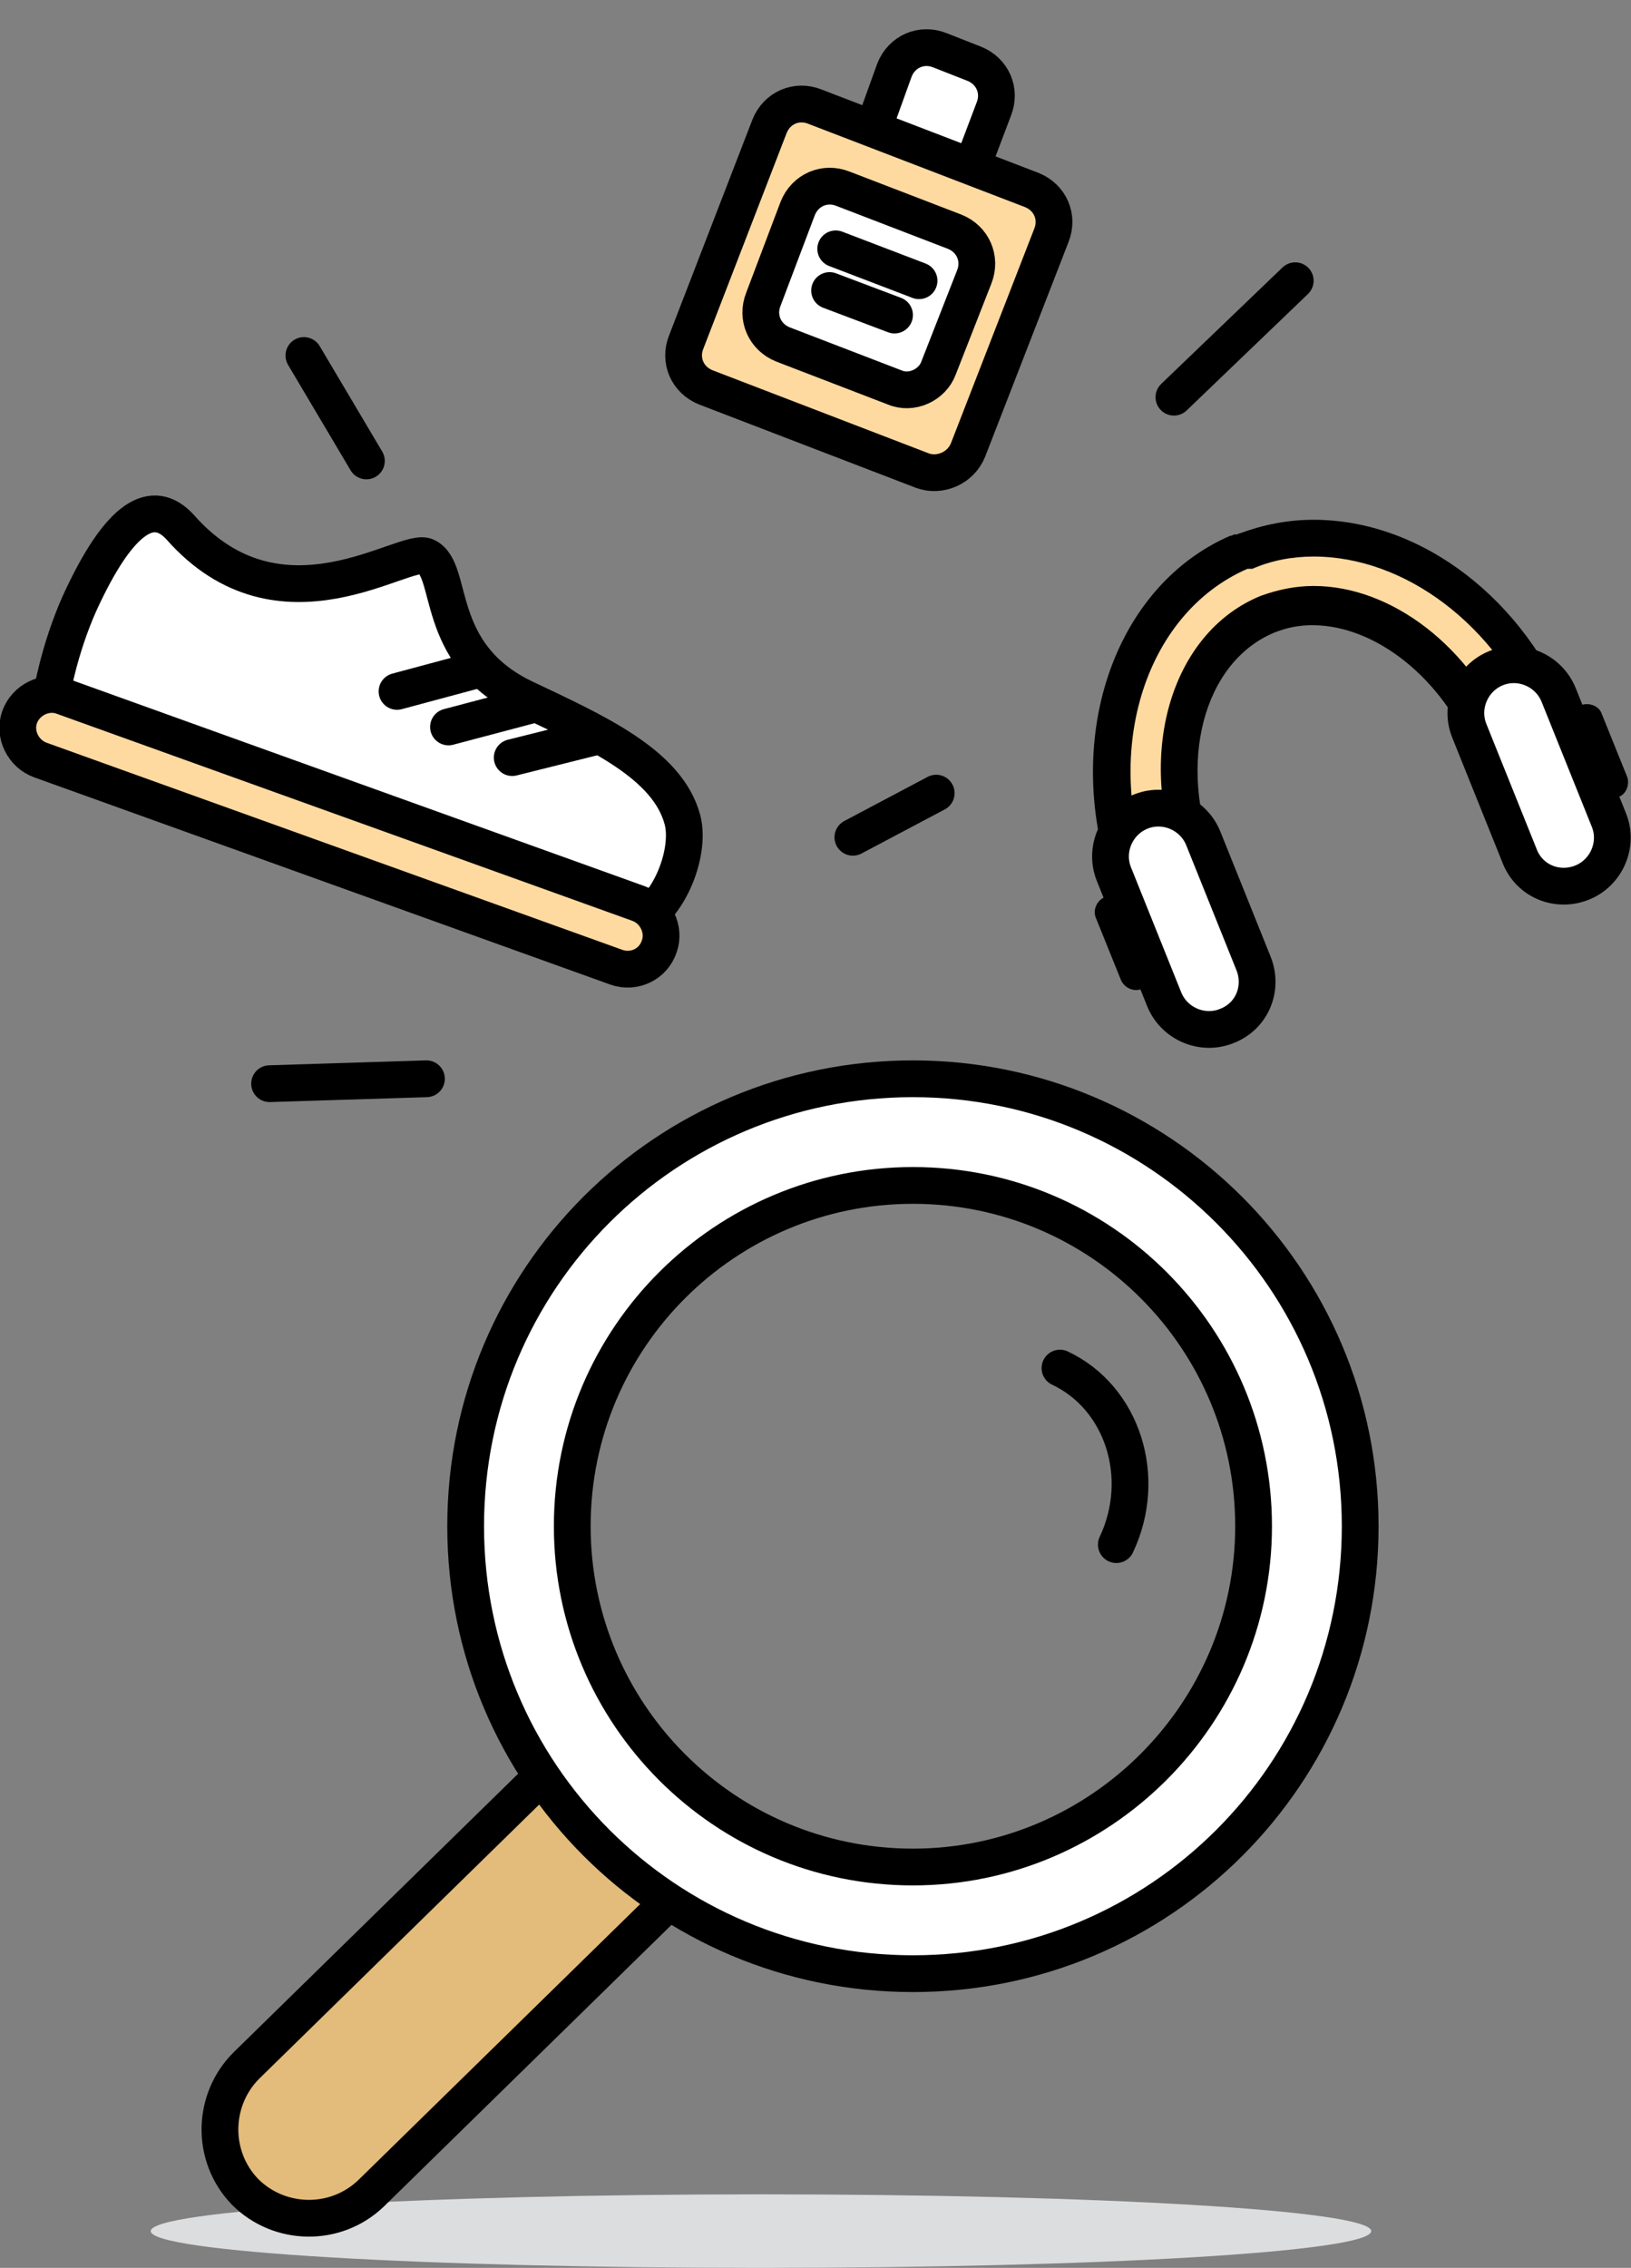 <?xml version="1.0" encoding="utf-8"?>
<!-- Generator: Adobe Illustrator 19.0.0, SVG Export Plug-In . SVG Version: 6.00 Build 0)  -->
<svg version="1.2" baseProfile="tiny" id="Layer_1" xmlns="http://www.w3.org/2000/svg" xmlns:xlink="http://www.w3.org/1999/xlink"
	 x="0px" y="0px" width="133.1px" height="185px" viewBox="0 0 133.1 185" xml:space="preserve">
<rect x="0" y="0" width="133.1" height="185" fill="#808080" stroke="none"/>
<g id="XMLID_35_">
	<path id="XMLID_36_" fill-rule="evenodd" fill="#DCDDDE" d="M62.1,179c27.5,0,49.8,1.3,49.8,3c0,1.7-22.3,3-49.8,3
		c-27.5,0-49.8-1.3-49.8-3C12.3,180.3,34.6,179,62.1,179z"/>
	<g id="XMLID_57_">
		<g id="XMLID_222_">
			<path id="XMLID_291_" fill="#E3BB7B" stroke="#000000" stroke-width="3" stroke-miterlimit="10" d="M48.4,140.8l-28.3,27.7
				c-2.8,2.8-2.9,7.4-0.1,10.3l0,0c2.8,2.8,7.4,2.9,10.3,0.1l28.3-27.7L48.4,140.8z"/>
		</g>
		<path id="XMLID_265_" fill="#FFFFFF" stroke="#000000" stroke-width="3" stroke-linecap="round" stroke-miterlimit="10" d="
			M74.5,88C54.3,88,38,104.3,38,124.5S54.3,161,74.5,161s36.5-16.3,36.5-36.5S94.6,88,74.5,88z M74.5,152.3
			c-15.4,0-27.8-12.5-27.8-27.8c0-15.4,12.5-27.8,27.8-27.8c15.4,0,27.8,12.5,27.8,27.8C102.3,139.8,89.8,152.3,74.5,152.3z"/>
		<path id="XMLID_161_" fill="none" stroke="#000000" stroke-width="3" stroke-linecap="round" stroke-miterlimit="10" d="M91.1,126
			c2.6-5.5,0.5-12-4.6-14.4"/>
	</g>
	<path id="XMLID_92_" fill="#FFFFFF" stroke="#000000" stroke-width="3" stroke-miterlimit="10" d="M6.5,49.2c3.3-7.2,6-8.6,8.2-6.2
		c8.2,9.3,18.4,1.5,20.1,2.4c2.3,1.1,0.5,7.9,7.9,11.5c5.9,2.8,11.8,5.4,13,10c0.7,2.7-1.2,7.7-4.4,8.7c-3.2,1-47.1-18.9-47.1-18.9
		S4.8,53,6.5,49.2z"/>
	<path id="XMLID_62_" fill="#FFDAA0" stroke="#000000" stroke-width="3" stroke-miterlimit="10" d="M50.3,78.9l-47-16.9
		c-1.4-0.5-2.2-2.1-1.7-3.5l0,0c0.5-1.4,2.1-2.2,3.5-1.7l47,16.9c1.4,0.5,2.2,2.1,1.7,3.5l0,0C53.3,78.7,51.7,79.4,50.3,78.9z"/>
	
		<line id="XMLID_95_" fill="#FFFFFF" stroke="#000000" stroke-width="3" stroke-linecap="round" stroke-miterlimit="10" x1="32.4" y1="56.4" x2="39.1" y2="54.6"/>
	
		<line id="XMLID_96_" fill="#FFFFFF" stroke="#000000" stroke-width="3" stroke-linecap="round" stroke-miterlimit="10" x1="36.6" y1="59.3" x2="43.4" y2="57.5"/>
	
		<line id="XMLID_114_" fill="#FFFFFF" stroke="#000000" stroke-width="3" stroke-linecap="round" stroke-miterlimit="10" x1="41.8" y1="61.8" x2="48.6" y2="60.1"/>
	<g id="XMLID_191_">
		<path id="XMLID_183_" fill="#FFFFFF" stroke="#000000" stroke-width="3" stroke-miterlimit="10" d="M76.1,14.1l-2.8-1.1
			c-1.5-0.6-2.2-2.2-1.6-3.7L73,5.7c0.6-1.5,2.2-2.2,3.7-1.6l2.8,1.1c1.5,0.6,2.2,2.2,1.6,3.7l-1.4,3.7C79.2,14,77.5,14.7,76.1,14.1
			z"/>
		<path id="XMLID_175_" fill="#FFDAA0" stroke="#000000" stroke-width="3" stroke-miterlimit="10" d="M75.3,38.4l-17.7-6.8
			c-1.5-0.6-2.2-2.2-1.6-3.7l6.8-17.6c0.6-1.5,2.2-2.2,3.7-1.6l17.7,6.8c1.5,0.6,2.2,2.2,1.6,3.7L79,36.7
			C78.4,38.2,76.7,38.9,75.3,38.4z"/>
		<path id="XMLID_180_" fill="#FFFFFF" stroke="#000000" stroke-width="3" stroke-miterlimit="10" d="M73,31.6l-9.1-3.5
			c-1.5-0.6-2.2-2.2-1.6-3.7l2.8-7.4c0.6-1.5,2.2-2.2,3.7-1.6l9.1,3.5c1.5,0.6,2.2,2.2,1.6,3.7L76.6,30C76.1,31.4,74.4,32.2,73,31.6
			z"/>
		
			<line id="XMLID_216_" fill="#FFFFFF" stroke="#000000" stroke-width="3" stroke-linecap="round" stroke-miterlimit="10" x1="68.2" y1="20.3" x2="75" y2="22.9"/>
		
			<line id="XMLID_227_" fill="#FFFFFF" stroke="#000000" stroke-width="3" stroke-linecap="round" stroke-miterlimit="10" x1="67.7" y1="23.7" x2="73" y2="25.7"/>
	</g>
	<g id="XMLID_206_">
		<g id="XMLID_229_">
			<path id="XMLID_52_" fill="#FFDAA0" d="M95.3,74.5c-1.1,0-2.1-0.7-2.6-1.7c-4.6-11.3-0.8-23.7,8.5-27.7l0.1-0.1l0.2-0.1l0.1,0
				c1.8-0.7,3.6-1,5.6-1c8.2,0,16.1,6.1,19.8,15.1c0.3,0.7,0.3,1.4,0,2.1s-0.8,1.2-1.5,1.5c-0.3,0.1-0.7,0.2-1,0.2l0,0
				c-1.1,0-2.1-0.7-2.6-1.7c-2.8-6.8-8.8-11.6-14.6-11.6c-1.3,0-2.6,0.2-3.7,0.7c-6.6,2.7-9.1,11.9-5.6,20.6c0.3,0.7,0.3,1.4,0,2.1
				c-0.3,0.7-0.8,1.2-1.5,1.5C96,74.4,95.6,74.5,95.3,74.5z"/>
			<path id="XMLID_46_" d="M107.2,45.4c7.4,0,14.9,5.5,18.4,14.1c0.3,0.6-0.1,1.4-0.7,1.6c-0.2,0.1-0.3,0.1-0.5,0.1
				c-0.5,0-1-0.3-1.2-0.8c-3.1-7.7-9.7-12.6-16-12.6c-1.5,0-2.9,0.3-4.3,0.8c-7.4,3-10.3,13.1-6.5,22.5c0.3,0.6-0.1,1.4-0.7,1.6
				C95.6,73,95.4,73,95.3,73c-0.5,0-1-0.3-1.2-0.8c-4.3-10.6-0.8-22.1,7.7-25.8c0,0,0,0,0.1,0c0,0,0.1,0,0.1,0c0,0,0.1,0,0.1,0
				c0,0,0.1,0,0.1,0C103.8,45.7,105.5,45.4,107.2,45.4 M107.2,42.4c-2.1,0-4.1,0.4-6,1.1c-0.1,0-0.2,0.1-0.3,0.1l-0.1,0l0,0
				c0,0-0.1,0-0.1,0l-0.2,0.1l-0.1,0c-9.9,4.3-14,17.5-9.2,29.6c0.7,1.6,2.2,2.7,4,2.7c0.5,0,1.1-0.1,1.6-0.3
				c2.2-0.9,3.2-3.4,2.4-5.5c-3.2-7.9-1-16.2,4.8-18.6c1-0.4,2-0.6,3.1-0.6c5.2,0,10.7,4.4,13.2,10.7c0.7,1.6,2.2,2.7,4,2.7
				c0.5,0,1.1-0.1,1.6-0.3c1.1-0.4,1.9-1.2,2.3-2.3c0.4-1,0.5-2.2,0-3.3C124.5,48.9,116,42.4,107.2,42.4L107.2,42.4z"/>
		</g>
		<g id="XMLID_228_">
			<path id="XMLID_231_" fill="#FFFFFF" stroke="#000000" stroke-width="3" stroke-linecap="round" stroke-miterlimit="10" d="
				M129.1,72L129.1,72c2-0.8,3-3.1,2.2-5.1l-4.1-10.2c-0.8-2-3.1-3-5.1-2.2h0c-2,0.8-3,3.1-2.2,5.1l4.1,10.2
				C124.8,71.9,127.1,72.8,129.1,72z"/>
			<path id="XMLID_230_" d="M132.1,65L132.1,65c0.6-0.2,0.9-1,0.7-1.6l-2.1-5.2c-0.2-0.6-1-0.9-1.6-0.7l0,0c-0.6,0.2-0.9,1-0.7,1.6
				l2.1,5.2C130.8,65,131.5,65.3,132.1,65z"/>
		</g>
		<g id="XMLID_28_">
			<path id="XMLID_30_" fill="#FFFFFF" stroke="#000000" stroke-width="3" stroke-linecap="round" stroke-miterlimit="10" d="
				M100.1,83.7L100.1,83.7c-2,0.8-4.3-0.2-5.1-2.2l-4.1-10.2c-0.8-2,0.2-4.3,2.2-5.1h0c2-0.8,4.3,0.2,5.1,2.2l4.1,10.2
				C103.1,80.6,102.2,82.9,100.1,83.7z"/>
			<path id="XMLID_29_" d="M93.1,80.7L93.1,80.7c-0.6,0.2-1.3-0.1-1.6-0.7l-2.1-5.2c-0.2-0.6,0.1-1.3,0.7-1.6l0,0
				c0.6-0.2,1.3,0.1,1.6,0.7l2.1,5.2C94.1,79.8,93.8,80.5,93.1,80.7z"/>
		</g>
	</g>
	
		<line id="XMLID_271_" fill="#91D8F7" stroke="#000000" stroke-width="3" stroke-linecap="round" stroke-miterlimit="10" x1="22" y1="88.4" x2="34.8" y2="88"/>
	
		<line id="XMLID_32_" fill="#91D8F7" stroke="#000000" stroke-width="3" stroke-linecap="round" stroke-miterlimit="10" x1="69.6" y1="68.3" x2="76.4" y2="64.7"/>
	
		<line id="XMLID_33_" fill="#91D8F7" stroke="#000000" stroke-width="3" stroke-linecap="round" stroke-miterlimit="10" x1="29.9" y1="37.6" x2="24.8" y2="29"/>
	
		<line id="XMLID_34_" fill="#91D8F7" stroke="#000000" stroke-width="3" stroke-linecap="round" stroke-miterlimit="10" x1="95.8" y1="32.4" x2="105.7" y2="22.9"/>
</g>
</svg>
